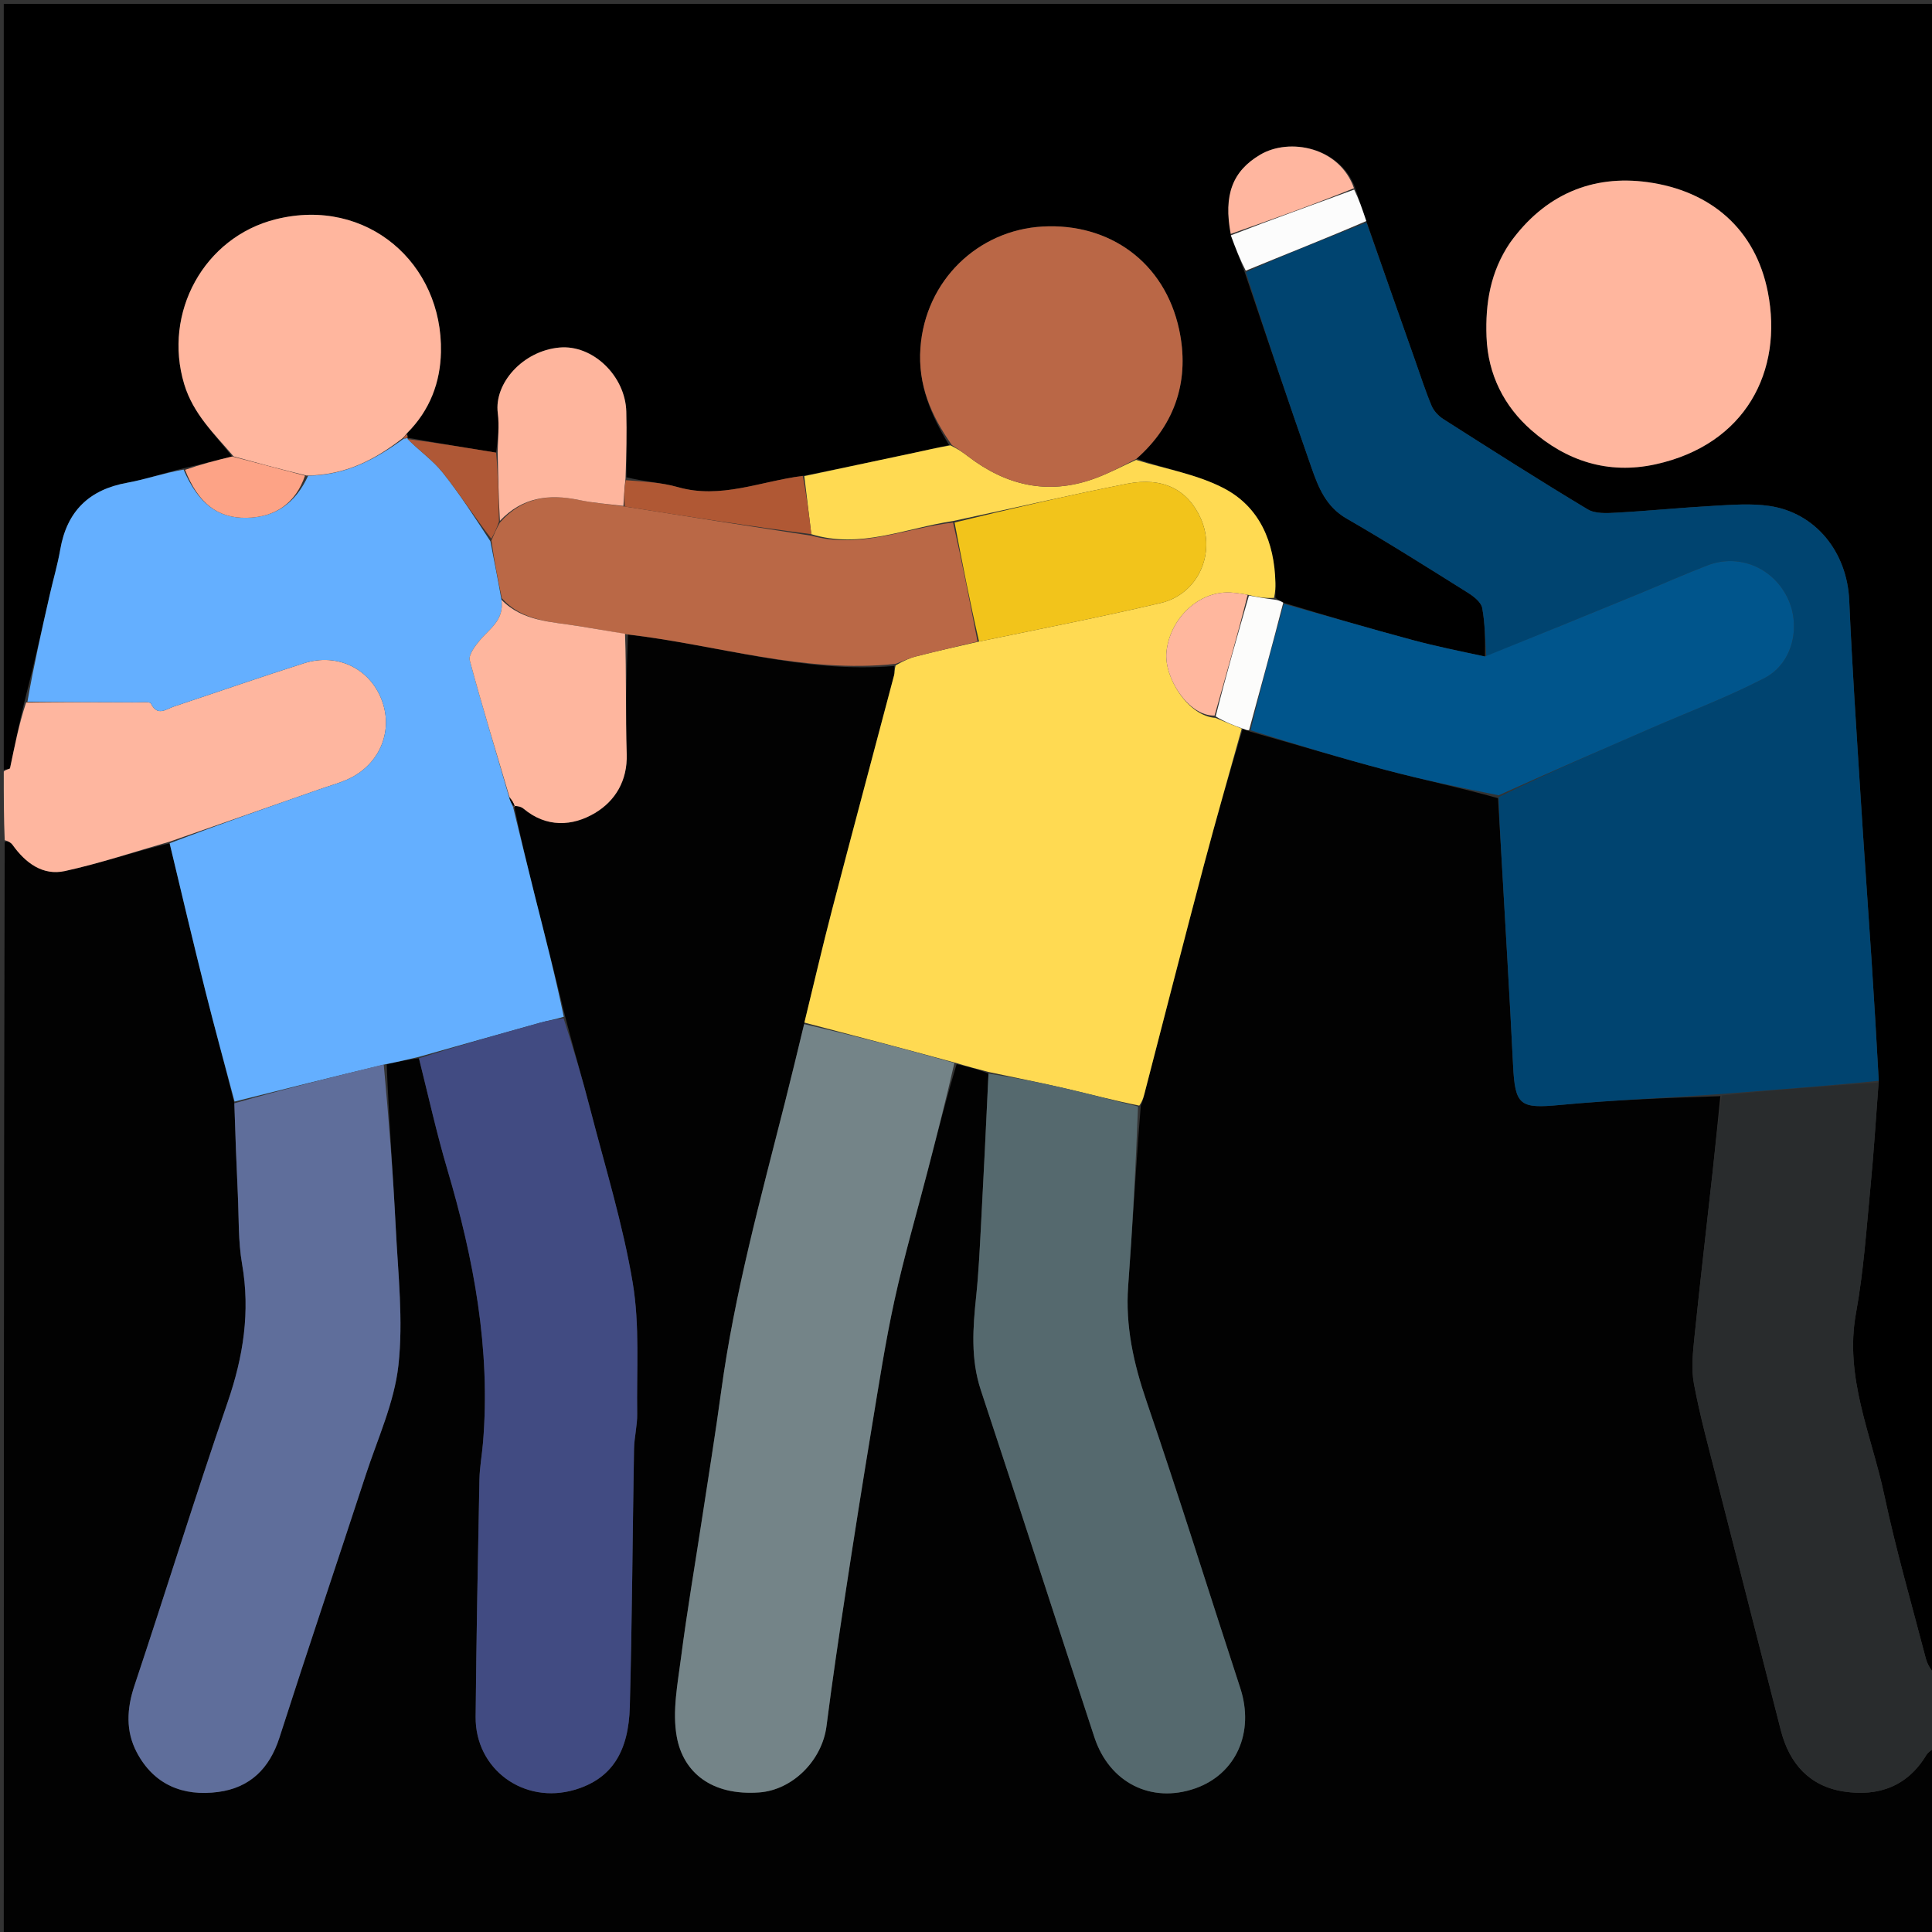 <svg version="1.1" id="Layer_1" xmlns="http://www.w3.org/2000/svg" xmlns:xlink="http://www.w3.org/1999/xlink" x="0px" y="0px"
	 width="100%" viewBox="0 0 512 512" enable-background="new 0 0 512 512" xml:space="preserve">
<rect x="0" y="0" width="512" height="512" fill="#333333" stroke="none"/>
<path fill="#020202" opacity="1" stroke="none" 
	d="
M513,463 
	C513,479.658 513,496.316 513,512.981 
	C342.43,512.987 171.859,512.987 1,512.987 
	C1,416.646 1,320.292 1.246,223.13 
	C2.118,222.851 2.887,223.279 3.349,223.926 
	C6.766,228.706 11.343,232.125 17.213,230.837 
	C26.565,228.785 35.693,225.708 44.955,223.476 
	C48.158,236.913 51.245,249.957 54.51,262.957 
	C56.942,272.643 59.606,282.271 62.1,292.383 
	C62.364,300.777 62.663,308.715 63.033,316.65 
	C63.318,322.759 63.106,328.967 64.15,334.95 
	C66.361,347.612 64.49,359.515 60.337,371.575 
	C51.755,396.498 43.977,421.697 35.631,446.704 
	C33.586,452.831 33.28,458.749 36.234,464.369 
	C40.765,472.99 48.531,476.133 57.838,474.888 
	C66.242,473.764 71.426,468.69 74.066,460.46 
	C81.515,437.231 89.333,414.121 96.909,390.933 
	C100.059,381.288 104.491,371.732 105.585,361.831 
	C106.902,349.909 105.495,337.653 104.89,325.56 
	C104.165,311.066 103.042,296.592 102.483,282.058 
	C105.58,281.366 108.285,280.724 111.03,280.468 
	C113.55,290.571 115.729,300.377 118.571,309.987 
	C125.557,333.615 130.057,357.522 128.003,382.305 
	C127.731,385.585 127.116,388.851 127.052,392.132 
	C126.644,413.069 126.245,434.008 126.047,454.948 
	C125.915,468.915 138.854,478.28 152.301,474.312 
	C162.261,471.372 166.589,464.061 166.906,452.311 
	C167.52,429.552 167.625,406.78 168.024,384.014 
	C168.079,380.896 168.908,377.781 168.86,374.673 
	C168.684,363.067 169.569,351.25 167.669,339.912 
	C165.066,324.384 160.356,309.202 156.411,293.907 
	C154.34,285.877 151.978,277.922 149.805,269.528 
	C147.15,258.538 144.407,247.961 141.737,237.365 
	C139.772,229.566 137.903,221.742 136.26,213.585 
	C137.274,213.591 138.136,213.803 138.747,214.314 
	C144.793,219.369 151.696,219.024 157.689,215.45 
	C163.028,212.265 166.31,206.909 166.086,199.85 
	C165.752,189.258 166.025,178.646 166.417,168.177 
	C190.2,170.889 213.041,178.563 237.006,176.49 
	C236.995,177.568 237.121,178.269 236.956,178.893 
	C231.488,199.601 225.931,220.287 220.526,241.012 
	C217.93,250.968 215.612,260.997 213.103,271.402 
	C211.359,278.622 209.713,285.442 207.993,292.243 
	C201.589,317.563 194.64,342.756 191.12,368.717 
	C189.58,380.074 187.737,391.391 186.01,402.722 
	C184.161,414.851 182.076,426.948 180.505,439.112 
	C179.596,446.156 178.112,453.561 179.367,460.345 
	C181.1,469.71 188.567,475.923 201.193,475.014 
	C210.032,474.377 217.874,466.543 219.034,457.424 
	C220.543,445.562 222.301,433.729 224.102,421.907 
	C226.32,407.351 228.619,392.806 231.024,378.279 
	C232.893,366.994 234.623,355.667 237.066,344.5 
	C239.575,333.03 242.881,321.735 245.823,310.359 
	C248.266,300.91 250.687,291.457 253.517,282.001 
	C256.589,282.689 259.261,283.381 261.962,284.518 
	C261.325,298.189 260.689,311.417 259.979,324.64 
	C259.642,330.916 259.356,337.203 258.704,343.45 
	C257.825,351.87 257.191,360.137 259.947,368.452 
	C270.089,399.061 279.945,429.766 290.028,460.395 
	C294.004,472.474 305.112,477.99 316.706,473.955 
	C327.603,470.162 332.513,459.048 328.679,447.341 
	C320.383,422.012 312.459,396.557 303.836,371.341 
	C300.409,361.32 298.198,351.409 298.978,340.791 
	C300.143,324.964 301,309.114 302.323,293.043 
	C302.937,291.551 303.175,290.28 303.499,289.031 
	C308.666,269.104 313.772,249.161 319.046,229.263 
	C322.252,217.167 325.723,205.141 329.354,193.101 
	C330.083,193.362 330.532,193.605 331.376,193.904 
	C343.617,197.35 355.415,200.924 367.325,204.072 
	C377.139,206.666 387.087,208.754 396.987,211.529 
	C397.325,217.431 397.667,222.87 397.976,228.311 
	C398.995,246.289 400.095,264.263 400.977,282.247 
	C401.505,293.033 402.782,293.829 413.464,292.823 
	C427.589,291.493 441.79,290.961 455.908,290.491 
	C455.193,297.478 454.574,304.065 453.855,310.641 
	C452.272,325.112 450.552,339.568 449.078,354.05 
	C448.648,358.272 448.152,362.692 448.924,366.789 
	C450.578,375.574 452.977,384.223 455.18,392.9 
	C460.734,414.771 466.37,436.622 471.926,458.493 
	C474.19,467.406 479.563,473.403 488.712,474.783 
	C497.74,476.145 505.494,473.45 510.506,465.089 
	C511.033,464.21 512.154,463.688 513,463 
z"/>
<path fill="#000000" opacity="1" stroke="none" 
	d="
M1,204 
	C1,136.359 1,68.717 1,1.038 
	C171.578,1.038 342.156,1.038 513,1.038 
	C513,148.356 513,295.712 512.635,443.471 
	C511.621,442.416 510.754,441.016 510.357,439.492 
	C506.597,425.069 502.433,410.727 499.343,396.158 
	C495.977,380.286 488.733,365.07 491.854,348.003 
	C493.899,336.821 494.639,325.39 495.739,314.049 
	C496.616,305.006 497.155,295.93 497.892,286.416 
	C497.295,275.555 496.681,265.146 496,254.741 
	C495.037,240.046 493.968,225.358 493.048,210.661 
	C491.973,193.482 490.806,176.304 490.066,159.109 
	C489.518,146.38 481.216,135.874 468.877,134.078 
	C464.076,133.379 459.073,133.776 454.183,134.046 
	C445.598,134.521 437.035,135.386 428.45,135.859 
	C425.88,136.001 422.781,136.197 420.756,134.982 
	C407.869,127.245 395.194,119.152 382.515,111.073 
	C381.222,110.249 379.963,108.911 379.381,107.522 
	C377.723,103.565 376.413,99.462 374.984,95.41 
	C370.698,83.267 366.421,71.12 362.078,58.583 
	C361.046,55.447 360.075,52.703 359.054,49.599 
	C355.029,38.987 341.738,36.421 333.99,40.983 
	C326.613,45.328 324.209,51.674 326.187,62.367 
	C327.454,65.845 328.689,68.944 329.958,72.424 
	C335.831,89.845 341.603,106.908 347.55,123.91 
	C349.397,129.191 351.402,134.279 356.858,137.422 
	C367.736,143.689 378.352,150.415 388.995,157.08 
	C390.547,158.051 392.51,159.573 392.8,161.117 
	C393.584,165.309 393.572,169.649 393.536,173.978 
	C386.889,172.562 380.533,171.279 374.285,169.597 
	C362.898,166.53 351.576,163.226 340.075,159.714 
	C339.285,159.215 338.646,159.024 338.005,158.387 
	C338.001,156.779 338.023,155.617 337.997,154.456 
	C337.754,143.709 333.883,134.354 324.273,129.361 
	C317.165,125.668 308.856,124.289 301.184,121.57 
	C311.836,112.205 315.246,100.202 312.486,87.342 
	C308.654,69.487 294.019,59.044 276.286,60.036 
	C259.196,60.991 245.204,74.309 243.922,92.226 
	C243.224,101.973 246.741,110.114 251.518,117.945 
	C248.17,118.673 245.226,119.364 242.269,119.996 
	C232.565,122.07 222.856,124.123 212.732,126.117 
	C201.477,127.557 191.001,132.334 179.631,129.09 
	C175.254,127.842 170.582,127.628 166.018,126.479 
	C165.995,120.37 166.12,114.722 165.975,109.082 
	C165.733,99.697 157.167,91.295 148.258,92.101 
	C138.554,92.979 130.899,101.586 131.918,109.479 
	C132.359,112.902 131.922,116.438 131.481,119.949 
	C123.366,118.653 115.655,117.33 107.974,116.005 
	C108.004,116.002 107.986,116.059 108.011,115.801 
	C107.983,115.378 107.93,115.213 107.996,114.717 
	C114.062,108.633 116.679,101.164 116.855,93.343 
	C117.384,69.805 97.234,52.106 73.124,58.095 
	C54.09,62.823 43.109,82.881 48.816,101.803 
	C51.22,109.774 56.88,115.031 61.5,120.974 
	C57.063,122.052 53.029,123.109 48.601,124.103 
	C43.386,125.36 38.632,127.044 33.733,127.927 
	C23.588,129.757 17.727,135.483 15.965,145.637 
	C15.276,149.615 14.123,153.511 13.225,157.454 
	C11.067,166.931 8.935,176.414 6.444,186.1 
	C4.972,192.07 3.869,197.838 2.659,203.585 
	C2.608,203.829 1.575,203.866 1,204 
M399.952,64.576 
	C394.948,72.068 393.616,80.382 393.94,89.24 
	C394.309,99.313 398.654,107.717 405.824,114.002 
	C415.045,122.085 426.064,125.822 438.723,123.049 
	C462.642,117.808 472.605,98.308 468.496,77.397 
	C465.216,60.706 453.345,50.565 436.635,48.27 
	C421.997,46.26 409.363,51.536 399.952,64.576 
z"/>
<path fill="#292C2D" opacity="1" stroke="none" 
	d="
M497.844,286.868 
	C497.155,295.93 496.616,305.006 495.739,314.049 
	C494.639,325.39 493.899,336.821 491.854,348.003 
	C488.733,365.07 495.977,380.286 499.343,396.158 
	C502.433,410.727 506.597,425.069 510.357,439.492 
	C510.754,441.016 511.621,442.416 512.635,443.937 
	C513,450.021 513,456.042 513,462.532 
	C512.154,463.688 511.033,464.21 510.506,465.089 
	C505.494,473.45 497.74,476.145 488.712,474.783 
	C479.563,473.403 474.19,467.406 471.926,458.493 
	C466.37,436.622 460.734,414.771 455.18,392.9 
	C452.977,384.223 450.578,375.574 448.924,366.789 
	C448.152,362.692 448.648,358.272 449.078,354.05 
	C450.552,339.568 452.272,325.112 453.855,310.641 
	C454.574,304.065 455.193,297.478 456.288,290.309 
	C470.427,288.771 484.135,287.82 497.844,286.868 
z"/>
<path fill="#FEB69F" opacity="1" stroke="none" 
	d="
M1,204.468 
	C1.575,203.866 2.608,203.829 2.659,203.585 
	C3.869,197.838 4.972,192.07 6.922,186.158 
	C17.227,186.043 26.705,186.066 36.182,186.12 
	C37.502,186.128 39.693,185.849 39.998,186.452 
	C41.76,189.943 43.96,187.941 46.039,187.249 
	C57.545,183.426 68.999,179.44 80.553,175.768 
	C89.479,172.931 98.105,177.217 101.226,185.663 
	C104.324,194.045 100.402,202.956 91.883,206.647 
	C89.604,207.635 87.182,208.293 84.83,209.115 
	C71.524,213.762 58.22,218.414 44.915,223.064 
	C35.693,225.708 26.565,228.785 17.213,230.837 
	C11.343,232.125 6.766,228.706 3.349,223.926 
	C2.887,223.279 2.118,222.851 1.246,222.661 
	C1,216.979 1,210.958 1,204.468 
z"/>
<path fill="#004470" opacity="1" stroke="none" 
	d="
M497.892,286.416 
	C484.135,287.82 470.427,288.771 456.338,289.904 
	C441.79,290.961 427.589,291.493 413.464,292.823 
	C402.782,293.829 401.505,293.033 400.977,282.247 
	C400.095,264.263 398.995,246.289 397.976,228.311 
	C397.667,222.87 397.325,217.431 397.169,211.224 
	C410.742,204.635 424.145,198.816 437.545,192.988 
	C447.607,188.612 457.923,184.726 467.638,179.682 
	C475.17,175.772 477.388,165.791 473.625,158.257 
	C469.658,150.315 460.725,146.658 452.475,149.835 
	C446.264,152.226 440.184,154.953 434.027,157.483 
	C420.649,162.981 407.26,168.45 393.875,173.93 
	C393.572,169.649 393.584,165.309 392.8,161.117 
	C392.51,159.573 390.547,158.051 388.995,157.08 
	C378.352,150.415 367.736,143.689 356.858,137.422 
	C351.402,134.279 349.397,129.191 347.55,123.91 
	C341.603,106.908 335.831,89.845 330.174,72.121 
	C340.951,67.283 351.546,63.129 362.141,58.975 
	C366.421,71.12 370.698,83.267 374.984,95.41 
	C376.413,99.462 377.723,103.565 379.381,107.522 
	C379.963,108.911 381.222,110.249 382.515,111.073 
	C395.194,119.152 407.869,127.245 420.756,134.982 
	C422.781,136.197 425.88,136.001 428.45,135.859 
	C437.035,135.386 445.598,134.521 454.183,134.046 
	C459.073,133.776 464.076,133.379 468.877,134.078 
	C481.216,135.874 489.518,146.38 490.066,159.109 
	C490.806,176.304 491.973,193.482 493.048,210.661 
	C493.968,225.358 495.037,240.046 496,254.741 
	C496.681,265.146 497.295,275.555 497.892,286.416 
z"/>
<path fill="#64AFFF" opacity="1" stroke="none" 
	d="
M44.955,223.476 
	C58.22,218.414 71.524,213.762 84.83,209.115 
	C87.182,208.293 89.604,207.635 91.883,206.647 
	C100.402,202.956 104.324,194.045 101.226,185.663 
	C98.105,177.217 89.479,172.931 80.553,175.768 
	C68.999,179.44 57.545,183.426 46.039,187.249 
	C43.96,187.941 41.76,189.943 39.998,186.452 
	C39.693,185.849 37.502,186.128 36.182,186.12 
	C26.705,186.066 17.227,186.043 7.271,185.952 
	C8.935,176.414 11.067,166.931 13.225,157.454 
	C14.123,153.511 15.276,149.615 15.965,145.637 
	C17.727,135.483 23.588,129.757 33.733,127.927 
	C38.632,127.044 43.386,125.36 48.648,124.449 
	C52.492,133.307 57.57,137.315 65.221,137.228 
	C73.005,137.139 78.343,133.305 81.667,126.055 
	C91.609,125.945 99.484,121.763 107.063,116.187 
	C107.577,116.219 107.781,116.139 107.986,116.059 
	C107.986,116.059 108.004,116.002 108.043,116.345 
	C111.208,119.524 114.767,122.015 117.363,125.274 
	C121.869,130.93 125.778,137.061 129.96,143.445 
	C130.981,148.768 131.981,153.639 132.892,158.941 
	C133.693,164.371 129.705,166.619 127.119,169.737 
	C125.866,171.248 124.106,173.573 124.493,175.015 
	C127.743,187.132 131.437,199.129 134.997,211.514 
	C135.362,212.585 135.729,213.305 136.046,214.027 
	C135.996,214.028 135.992,213.929 135.992,213.929 
	C137.903,221.742 139.772,229.566 141.737,237.365 
	C144.407,247.961 147.15,258.538 149.408,269.452 
	C147.027,270.188 145.071,270.493 143.177,271.021 
	C132.44,274.012 121.718,277.056 110.99,280.083 
	C108.285,280.724 105.58,281.366 102.088,282.047 
	C88.256,285.366 75.211,288.645 62.166,291.925 
	C59.606,282.271 56.942,272.643 54.51,262.957 
	C51.245,249.957 48.158,236.913 44.955,223.476 
z"/>
<path fill="#FFDA52" opacity="1" stroke="none" 
	d="
M213.149,126.183 
	C222.856,124.123 232.565,122.07 242.269,119.996 
	C245.226,119.364 248.17,118.673 251.864,118.022 
	C253.929,119.007 255.268,119.956 256.57,120.954 
	C266.627,128.663 277.653,131.237 289.809,126.914 
	C293.675,125.539 297.33,123.575 301.082,121.88 
	C308.856,124.289 317.165,125.668 324.273,129.361 
	C333.883,134.354 337.754,143.709 337.997,154.456 
	C338.023,155.617 338.001,156.779 337.613,158.442 
	C335.143,158.574 333.06,158.207 330.647,157.62 
	C328.514,157.262 326.707,156.958 324.912,157.014 
	C316.985,157.263 309.988,164.295 309.125,172.776 
	C308.432,179.59 314.943,189.824 322.108,190.243 
	C324.624,191.332 326.849,192.208 329.074,193.084 
	C325.723,205.141 322.252,217.167 319.046,229.263 
	C313.772,249.161 308.666,269.104 303.499,289.031 
	C303.175,290.28 302.937,291.551 301.921,292.997 
	C294.965,291.608 288.771,289.933 282.523,288.488 
	C275.686,286.906 268.799,285.536 261.934,284.074 
	C259.261,283.381 256.589,282.689 253.326,281.681 
	C239.547,277.908 226.357,274.45 213.168,270.993 
	C215.612,260.997 217.93,250.968 220.526,241.012 
	C225.931,220.287 231.488,199.601 236.956,178.893 
	C237.121,178.269 236.995,177.568 237.35,176.34 
	C239.375,175.162 241.019,174.398 242.745,173.959 
	C248.166,172.58 253.617,171.323 259.466,170.014 
	C275.79,166.638 291.764,163.521 307.596,159.802 
	C317.539,157.466 322.343,146.58 318.174,137.314 
	C314.785,129.777 308.192,126.329 298.683,128.196 
	C283.372,131.202 268.169,134.757 252.523,138.083 
	C239.835,140.001 227.925,145.537 215.008,141.559 
	C214.355,136.155 213.752,131.169 213.149,126.183 
z"/>
<path fill="#414B82" opacity="1" stroke="none" 
	d="
M111.03,280.468 
	C121.718,277.056 132.44,274.012 143.177,271.021 
	C145.071,270.493 147.027,270.188 149.351,269.857 
	C151.978,277.922 154.34,285.877 156.411,293.907 
	C160.356,309.202 165.066,324.384 167.669,339.912 
	C169.569,351.25 168.684,363.067 168.86,374.673 
	C168.908,377.781 168.079,380.896 168.024,384.014 
	C167.625,406.78 167.52,429.552 166.906,452.311 
	C166.589,464.061 162.261,471.372 152.301,474.312 
	C138.854,478.28 125.915,468.915 126.047,454.948 
	C126.245,434.008 126.644,413.069 127.052,392.132 
	C127.116,388.851 127.731,385.585 128.003,382.305 
	C130.057,357.522 125.557,333.615 118.571,309.987 
	C115.729,300.377 113.55,290.571 111.03,280.468 
z"/>
<path fill="#748488" opacity="1" stroke="none" 
	d="
M213.103,271.402 
	C226.357,274.45 239.547,277.908 252.927,281.686 
	C250.687,291.457 248.266,300.91 245.823,310.359 
	C242.881,321.735 239.575,333.03 237.066,344.5 
	C234.623,355.667 232.893,366.994 231.024,378.279 
	C228.619,392.806 226.32,407.351 224.102,421.907 
	C222.301,433.729 220.543,445.562 219.034,457.424 
	C217.874,466.543 210.032,474.377 201.193,475.014 
	C188.567,475.923 181.1,469.71 179.367,460.345 
	C178.112,453.561 179.596,446.156 180.505,439.112 
	C182.076,426.948 184.161,414.851 186.01,402.722 
	C187.737,391.391 189.58,380.074 191.12,368.717 
	C194.64,342.756 201.589,317.563 207.993,292.243 
	C209.713,285.442 211.359,278.622 213.103,271.402 
z"/>
<path fill="#5F6E9B" opacity="1" stroke="none" 
	d="
M62.1,292.383 
	C75.211,288.645 88.256,285.366 101.695,282.098 
	C103.042,296.592 104.165,311.066 104.89,325.56 
	C105.495,337.653 106.902,349.909 105.585,361.831 
	C104.491,371.732 100.059,381.288 96.909,390.933 
	C89.333,414.121 81.515,437.231 74.066,460.46 
	C71.426,468.69 66.242,473.764 57.838,474.888 
	C48.531,476.133 40.765,472.99 36.234,464.369 
	C33.28,458.749 33.586,452.831 35.631,446.704 
	C43.977,421.697 51.755,396.498 60.337,371.575 
	C64.49,359.515 66.361,347.612 64.15,334.95 
	C63.106,328.967 63.318,322.759 63.033,316.65 
	C62.663,308.715 62.364,300.777 62.1,292.383 
z"/>
<path fill="#55696E" opacity="1" stroke="none" 
	d="
M261.962,284.518 
	C268.799,285.536 275.686,286.906 282.523,288.488 
	C288.771,289.933 294.965,291.608 301.585,293.227 
	C301,309.114 300.143,324.964 298.978,340.791 
	C298.198,351.409 300.409,361.32 303.836,371.341 
	C312.459,396.557 320.383,422.012 328.679,447.341 
	C332.513,459.048 327.603,470.162 316.706,473.955 
	C305.112,477.99 294.004,472.474 290.028,460.395 
	C279.945,429.766 270.089,399.061 259.947,368.452 
	C257.191,360.137 257.825,351.87 258.704,343.45 
	C259.356,337.203 259.642,330.916 259.979,324.64 
	C260.689,311.417 261.325,298.189 261.962,284.518 
z"/>
<path fill="#00558C" opacity="1" stroke="none" 
	d="
M393.536,173.978 
	C407.26,168.45 420.649,162.981 434.027,157.483 
	C440.184,154.953 446.264,152.226 452.475,149.835 
	C460.725,146.658 469.658,150.315 473.625,158.257 
	C477.388,165.791 475.17,175.772 467.638,179.682 
	C457.923,184.726 447.607,188.612 437.545,192.988 
	C424.145,198.816 410.742,204.635 397.158,210.762 
	C387.087,208.754 377.139,206.666 367.325,204.072 
	C355.415,200.924 343.617,197.35 331.42,193.532 
	C334.121,182.076 337.174,171.049 340.226,160.021 
	C351.576,163.226 362.898,166.53 374.285,169.597 
	C380.533,171.279 386.889,172.562 393.536,173.978 
z"/>
<path fill="#BA6846" opacity="1" stroke="none" 
	d="
M259.057,170.019 
	C253.617,171.323 248.166,172.58 242.745,173.959 
	C241.019,174.398 239.375,175.162 237.35,175.927 
	C213.041,178.563 190.2,170.889 166.019,168.088 
	C161.328,167.226 157.411,166.59 153.495,165.946 
	C146.194,164.745 138.471,164.707 132.98,158.51 
	C131.981,153.639 130.981,148.768 130.231,143.224 
	C131.065,141.255 131.65,139.96 132.483,138.484 
	C138.363,131.784 145.474,130.826 153.464,132.511 
	C157.32,133.325 161.295,133.578 165.569,134.234 
	C182.3,136.915 198.68,139.446 215.059,141.977 
	C227.925,145.537 239.835,140.001 252.575,138.478 
	C255.035,149.252 257.046,159.636 259.057,170.019 
z"/>
<path fill="#FEB69E" opacity="1" stroke="none" 
	d="
M132.892,158.941 
	C138.471,164.707 146.194,164.745 153.495,165.946 
	C157.411,166.59 161.328,167.226 165.642,167.955 
	C166.025,178.646 165.752,189.258 166.086,199.85 
	C166.31,206.909 163.028,212.265 157.689,215.45 
	C151.696,219.024 144.793,219.369 138.747,214.314 
	C138.136,213.803 137.274,213.591 136.26,213.585 
	C135.992,213.929 135.996,214.028 136.363,213.771 
	C136.152,212.731 135.575,211.947 134.998,211.163 
	C131.437,199.129 127.743,187.132 124.493,175.015 
	C124.106,173.573 125.866,171.248 127.119,169.737 
	C129.705,166.619 133.693,164.371 132.892,158.941 
z"/>
<path fill="#FCFCFB" opacity="1" stroke="none" 
	d="
M340.075,159.714 
	C337.174,171.049 334.121,182.076 331.025,193.476 
	C330.532,193.605 330.083,193.362 329.354,193.101 
	C326.849,192.208 324.624,191.332 322.168,189.848 
	C324.951,178.773 327.964,168.306 330.978,157.84 
	C333.06,158.207 335.143,158.574 337.616,158.887 
	C338.646,159.024 339.285,159.215 340.075,159.714 
z"/>
<path fill="#FFB69E" opacity="1" stroke="none" 
	d="
M400.204,64.303 
	C409.363,51.536 421.997,46.26 436.635,48.27 
	C453.345,50.565 465.216,60.706 468.496,77.397 
	C472.605,98.308 462.642,117.808 438.723,123.049 
	C426.064,125.822 415.045,122.085 405.824,114.002 
	C398.654,107.717 394.309,99.313 393.94,89.24 
	C393.616,80.382 394.948,72.068 400.204,64.303 
z"/>
<path fill="#FFB69E" opacity="1" stroke="none" 
	d="
M106.753,116.076 
	C99.484,121.763 91.609,125.945 81.242,126.028 
	C74.237,124.341 68.07,122.647 61.903,120.953 
	C56.88,115.031 51.22,109.774 48.816,101.803 
	C43.109,82.881 54.09,62.823 73.124,58.095 
	C97.234,52.106 117.384,69.805 116.855,93.343 
	C116.679,101.164 114.062,108.633 107.788,114.862 
	C107.225,115.585 106.989,115.83 106.753,116.076 
z"/>
<path fill="#BA6746" opacity="1" stroke="none" 
	d="
M301.184,121.57 
	C297.33,123.575 293.675,125.539 289.809,126.914 
	C277.653,131.237 266.627,128.663 256.57,120.954 
	C255.268,119.956 253.929,119.007 252.262,117.958 
	C246.741,110.114 243.224,101.973 243.922,92.226 
	C245.204,74.309 259.196,60.991 276.286,60.036 
	C294.019,59.044 308.654,69.487 312.486,87.342 
	C315.246,100.202 311.836,112.205 301.184,121.57 
z"/>
<path fill="#FEB59D" opacity="1" stroke="none" 
	d="
M165.216,134.085 
	C161.295,133.578 157.32,133.325 153.464,132.511 
	C145.474,130.826 138.363,131.784 132.481,138.043 
	C132.115,131.83 132,125.876 131.885,119.922 
	C131.922,116.438 132.359,112.902 131.918,109.479 
	C130.899,101.586 138.554,92.979 148.258,92.101 
	C157.167,91.295 165.733,99.697 165.975,109.082 
	C166.12,114.722 165.995,120.37 165.774,126.789 
	C165.443,129.737 165.33,131.911 165.216,134.085 
z"/>
<path fill="#FFB69F" opacity="1" stroke="none" 
	d="
M326.156,61.987 
	C324.209,51.674 326.613,45.328 333.99,40.983 
	C341.738,36.421 355.029,38.987 358.821,49.877 
	C347.81,54.34 336.983,58.164 326.156,61.987 
z"/>
<path fill="#B05834" opacity="1" stroke="none" 
	d="
M165.569,134.234 
	C165.33,131.911 165.443,129.737 165.801,127.253 
	C170.582,127.628 175.254,127.842 179.631,129.09 
	C191.001,132.334 201.477,127.557 212.732,126.117 
	C213.752,131.169 214.355,136.155 215.008,141.559 
	C198.68,139.446 182.3,136.915 165.569,134.234 
z"/>
<path fill="#FCFCFC" opacity="1" stroke="none" 
	d="
M326.187,62.367 
	C336.983,58.164 347.81,54.34 358.871,50.238 
	C360.075,52.703 361.046,55.447 362.078,58.583 
	C351.546,63.129 340.951,67.283 330.141,71.74 
	C328.689,68.944 327.454,65.845 326.187,62.367 
z"/>
<path fill="#FDA386" opacity="1" stroke="none" 
	d="
M61.5,120.974 
	C68.07,122.647 74.237,124.341 80.83,126.062 
	C78.343,133.305 73.005,137.139 65.221,137.228 
	C57.57,137.315 52.492,133.307 49.042,124.513 
	C53.029,123.109 57.063,122.052 61.5,120.974 
z"/>
<path fill="#AF5836" opacity="1" stroke="none" 
	d="
M131.481,119.949 
	C132,125.876 132.115,131.83 132.233,138.224 
	C131.65,139.96 131.065,141.255 130.209,142.771 
	C125.778,137.061 121.869,130.93 117.363,125.274 
	C114.767,122.015 111.208,119.524 108.013,116.347 
	C115.655,117.33 123.366,118.653 131.481,119.949 
z"/>
<path fill="#AF5836" opacity="1" stroke="none" 
	d="
M107.063,116.187 
	C106.989,115.83 107.225,115.585 107.67,115.194 
	C107.93,115.213 107.983,115.378 108.011,115.801 
	C107.781,116.139 107.577,116.219 107.063,116.187 
z"/>
<path fill="#020202" opacity="1" stroke="none" 
	d="
M134.997,211.514 
	C135.575,211.947 136.152,212.731 136.413,213.77 
	C135.729,213.305 135.362,212.585 134.997,211.514 
z"/>
<path fill="#F2C41B" opacity="1" stroke="none" 
	d="
M259.466,170.014 
	C257.046,159.636 255.035,149.252 252.972,138.474 
	C268.169,134.757 283.372,131.202 298.683,128.196 
	C308.192,126.329 314.785,129.777 318.174,137.314 
	C322.343,146.58 317.539,157.466 307.596,159.802 
	C291.764,163.521 275.79,166.638 259.466,170.014 
z"/>
<path fill="#FFB79E" opacity="1" stroke="none" 
	d="
M330.647,157.62 
	C327.964,168.306 324.951,178.773 321.878,189.634 
	C314.943,189.824 308.432,179.59 309.125,172.776 
	C309.988,164.295 316.985,157.263 324.912,157.014 
	C326.707,156.958 328.514,157.262 330.647,157.62 
z"/>
</svg>